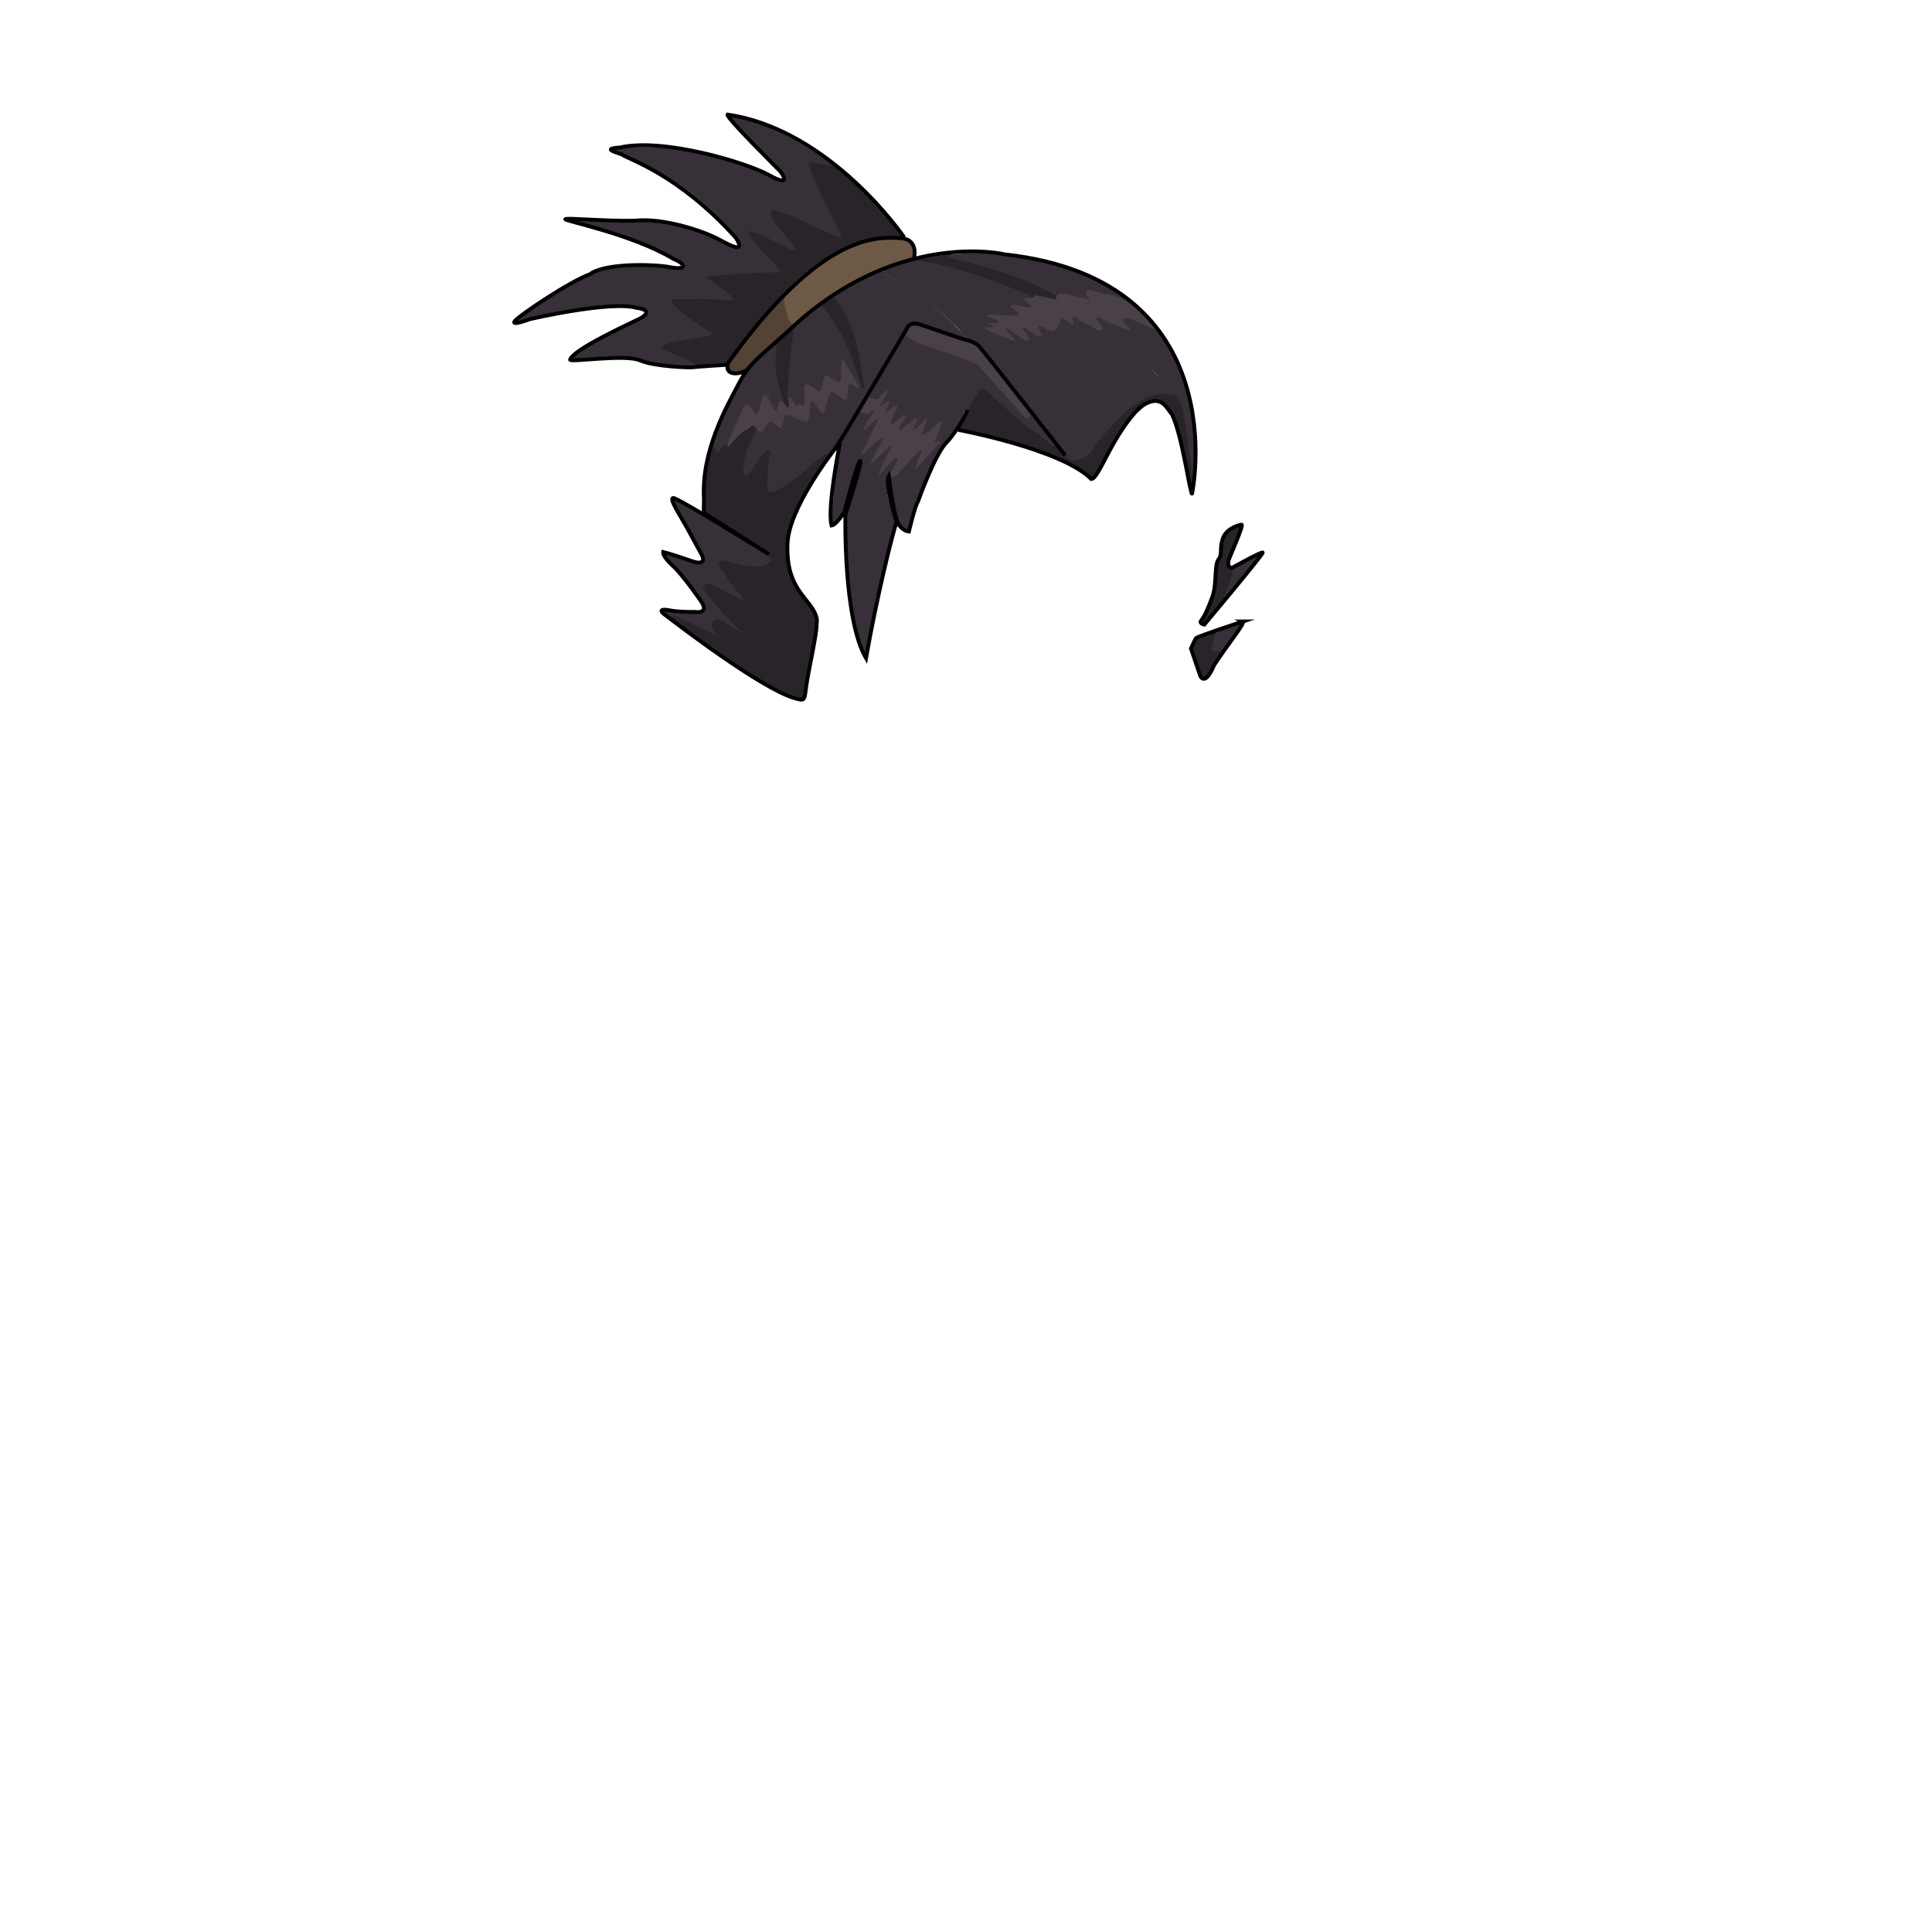 <svg xmlns="http://www.w3.org/2000/svg" id="hair" viewBox="0 0 3000 3000"><path id="cl1" fill="#373038" d="M1064.046 568.714c-25.399-.397-50.5-3.397-75-10.397-10.698-3.103-21.5-4.303-32.601-4.4-19-.2-37.899 1.102-56.8 3.7-4.602.6-9.102 1.7-14.399 1.1.699-3.8 3.602-5 5.8-6.6 16.7-12.3 34.7-22.4 52.899-32.103 15.601-8.3 31.5-16 47.2-24 1.5-.8 3-1.397 4.5-2.197 3.3-1.9 8.3-2.9 7.898-7.9-.5-5.5-5.898-5.7-10-6.7-12-2.897-24.3-4.198-36.699-4.1-29.799.298-59.098 4.397-88.197 10.397-21.2 4.303-42.399 8.9-63.2 14.9-1.199.3-2.5.3-4.199.5-.801-3.6 1.899-5 3.602-6.5 12.5-11.1 26.198-20.6 40.198-29.6 22.7-14.603 46.802-26.803 71-38.803 23-11.397 47.5-12.7 72.2-12.5 20.602.2 41.3 1.603 61.8 4.3 1.302.2 2.601.4 4 .5 2.5.2 4.699-.5 5.601-3.1.801-2.6-.398-4.7-2.398-6.1-2.699-1.9-5.602-3.603-8.5-5.2-50.301-28.3-103.801-48.3-160.102-60.8-3.5-.803-7-1.7-10.799-2.603 1.5-2.7 3.698-1.7 5.397-1.7 50 .4 99.9 3.303 149.7 7.5 16.102 1.4 31.3 6.303 46.5 11.4 18.699 6.2 36.9 13.5 54.4 22.6 4.398 2.303 10.1 7.4 14.198 1.803 3.399-4.603-2.5-9.103-5.301-12.803-24.8-32.197-54.601-59.197-88-82.197-30.6-21.101-63.397-38.101-98.299-50.801-2.699-1-5.899-1.197-8.5-4.897 5.601-2 11.101-2.2 16.5-2.4 18.301-.8 36.699-1.1 55-.1 51.601 2.7 101.801 12.5 149.899 31.8 13 5.2 25.601 11.2 38 17.9 3.399 1.8 7.5 5.1 10.8.897 3.2-4.2-.899-7.397-3.5-10.2-24.398-26.498-48.898-52.798-73.298-79.298-3.102-3.3-6.802-6.3-8.5-11.397 4.6-1.5 8.299.3 11.898 1.397 48.5 14 92.8 36.7 134.199 65.3 4.699 3.2 9.199 6.603 13.801 9.9.699.4 1.199.9 1.699 1.5 2 4.2.9 6.4-4 5.9-4.6-.5-9.199-1.5-13.801-2.2-10.101-1.603-12.301 1-9.101 10.897 5.199 15.9 13.399 30.5 20.199 45.7 7.101 15.8 16.301 30.5 23.101 46.5 1.2 2.9 3.301 6 .899 9-2.8 3.5-6.601 2.7-10.101 1.2-18.199-7.5-36.301-15-53.899-23.8-10.5-5.2-21.101-10-32.199-13.603-2.801-.897-6.198-2.5-8.301.603-2 3 .399 5.7 2.101 8.1 8.2 11.3 17.899 21.5 26.5 32.5 1.399 1.8 3.2 3.4 4.399 5.4 1.7 2.897 3.7 6 1.601 9.2-2.398 3.6-6.199 3.6-9.898 2.397-10.5-3.397-20-8.897-29.899-13.7-9.301-4.397-18.301-9.5-30.2-13.897 6.9 9.7 12.9 17.397 19.9 24.3 8.3 8.2 15.6 17.4 23.5 25.9 2.199 2.397 4.898 5 2.8 8.697-1.899 3.4-5.3 3.303-8.698 3.2-32.9-.8-65.602.5-99.201 4.9 11 7.897 21.5 15 30.701 23.6 2.799 2.603 7.1 4.5 5.5 9.303-1.802 5.3-6.802 4.697-10.802 4.6-23.601-.6-47.198-2.898-70.899-1.898-3.601.198-7.301-.699-10.801 1-1 3 1.5 4.301 3.102 5.601 15.9 13.2 32 26.1 51 34.899 3 1.398 6.801 2.301 6.801 6.301 0 4.3-3.801 5.5-7.2 6.8-17.698 6.3-36.6 7-54.698 11.6-3.802.9-7.9.8-11.602 4.2 6.602 5.5 14.2 8.1 21.3 11.2 7.302 3.2 14.5 6.6 21.5 10.7 1.7 1 3.9 1.897 3.5 4.3-.5 2.899-2.899 3.5-5.3 3.399-6.299-.297-12.399.903-18.201-.797zm308.201-152.3l-.399-.2c-4.101 7.101 2 8.5 6.101 10.8 38.801 21.8 74.199 48.103 106.101 79.2 8.301 8 14 18.603 24.2 24.603v-.2c1.199 1 3.101.6 4.199 1.897 6 2.5 10.399 6.803 14.399 11.9 40.199 50.9 80.601 101.8 120.799 152.7 2.701 3.397 5.602 6.7 6.5 11.1-2.5 9.3 2 13.9 12.302 12.5 14.101-1.8 26.101-7.3 34.5-19.5 17.5-25.397 40.399-44.897 66.198-61.5 8.9-5.7 13.354-15.063 23.854-17.464 16.302-6.897 36 26.5 41.494 67.97 3.256 18.28 11.506 51.53 17.137 72.576 1.602 1.5 9.119-46.045 7.369-55.045 2.25-12-1.147-36.947-2.25-39.75-1.1-3.5-4.451-40.603-5.75-44-14.701-37.8-22.573-67.85-40.5-95.75-11-12.9-1.102-11.152-14.5-21.75-1.899-.5-5.526-6.149-7.125-7.25-2.802-1.897-3.927-9.334-6.126-5.132-1.801 3.5-.103 6.2 3.601 8.397 2.899 1.803-7.375-2.041-5.475-.141-3.199-1.4 1.699 3.475-2 1.375-10-5.8-15.525-12.334-26.525-15.634-4.101-1.2-8.899-1.7-11.399 3.1-2.5 4.9-1.101 8.9 3.5 12.103.601.397 2.601.1 2.399.699-12.801-4.302-24.801-10.899-37.301-16.699-3.801-1.7-8.199-2.801-10.601 1.397-2.601 4.5-.399 9.2 3.101 12.103 2.801 2.199 5.6 4.199 7.899 6.897 1 1.3-3.5 4.4-.399 5.3 15.801 9.2 33 19.9 47.699 33.002 16.2 12.5 30.801 26.898 45.101 39.5-6.398-4.899-12.898-11.802-19.898-18.102-18.399-16.3-36.7-32.6-57.602-45.6-18.2-11.303-38-19.9-54.601-33.803-2.899-2.5-5.5-1.697-7.602 1.303-.6 1.197-.6 2.6-.898 3.897-.102.4.601 1 .5 1.603 0 .8 0 1.1.101 1 .199-1.5-1.2-2.303-1.898-3-6.602-7.303-12.5-6.4-17 2.397-6.5 12.9-7.5 13.2-21.5 7.2-4-1.7-8.102-4.3-12.102-.8-3.801 3.3-1.5 7.6.199 12.397-6.699-4.897-12.1-9.5-19-11.5-3-.897-6-.8-8.1 2.103-2.2 3-.5 5.3 1.3 7.7.898 1.198 2.5 2.198 2.101 4.6-6.7-4.7-12.898-9.8-19.801-13.7-3.6-2-6.8-.8-9.3 1.8-2.602 2.7-.602 5.4 1.3 7.5 3.301 3.603 5.9 7.9 10.301 10.4.399.2.3.6 0 .9-.898.897 1 .5-.898-1.2-7.302-5.9-16.899-9.2-25.899-11.103 2.399.103 7.8 3.103 8.699-1.6 1-4.6 3.101-4.6 6.199-5.8 1.801-.7 5.399-1.2 5-5.103-.399-3.197-2.5-4.5-5.101-5.197-3.899-1.103-8-1.103-13.101-3.2 12.699 3.8 24.199 5.6 36 4.6 5-.397 10.699-1.2 11.898-6.897 1.2-6.2-4.698-7.5-9-9.5-.5-.2-.8-.803-1.398-.5 5.3 2.1 10.8 3.5 16.398 4.397 5.2.8 11.9 2.4 14-3.7 2.102-6.197-4.398-8.5-8.898-10.897-.801-.4-1.2-.603-.801-1.103 4.301.9 6.699-1.3 7.699-5.5-.899-7.1-7.5-7.697-12.199-9.8-32.801-14.8-66.699-26.4-101-37.1-27.601-8.603-55.399-15.2-84.601-10.4-12.5 1.5-24.2 5.7-35.801 10.4a7.609 7.609 0 0 1-1.799 1.804zm-75.201 57.402c9.601 15.197 19.802 30 24.101 47.897 5.701 23.8 11 47.603 15.701 66.7-5.802-38.2-25.9-75.3-50.302-110.5-3.101-4.5-7-6.5-12.3-3.399-14.7 10.399-29.102 21.302-42 34-2.4 5.602-6 10.699-7 17-4.2 26.499-5.4 53.302-7.4 79.999-.5 6.7-.398 13.803 3.801 19.803 5.199-.303 8.399 1.5 9.399 7.1.399 2.7 2.302 5.5 5.2 6.4 9.6 2.897 18.1-3.603 18.199-13.7 0-2.5.101-4.9.101-7.4 0-10.3 2-11.6 10.601-6.897 10.699 5.897 13.301 4.8 16.199-6.801 3.102-12.302 5.301-13.102 16.102-6.102 7.398 4.7 12.698 2.5 13.698-6.398.802-7.199.2-14.399.101-21.602 0-.8-.398-1-.898-.5-.898 1 .199-1.398.5.9 4.602 12.197 13.199 22.8 22.602 32.897-3.302-3-5.602-6.897-8.802-10-2.601-2.6-5.198-5.7-8.899-4.5-4 1.2-4.101 5.4-4.398 9-1.102 15.2-1.102 15.2-13.801 7.5-.601-.3-1.101-.8-1.699-1.1-6.899-3.602-10.199-2.3-12.602 5.2-1.699 5.1-2.398 10.397-4.5 15.3-1.801 4.2-4.398 4.8-7.398 1.1-2.301-2.8-3.899-6.2-6.699-8.7-2.102-1.8-4.301-3.3-7-2.3-3.102 1.2-3 3.7-3.102 6.8-.1 5.9-.1 11.9-2.398 17.7-2.5 6.2-6.4 8.103-12.602 5.7-4.398-1.7-8.898-3.1-13.301-4.8-7.398-2.9-12-1.9-13.898 6.5-1.5 6.6-5 8.2-10.699 3.6-3.5-2.8-8.301-3.5-10.699.3-4.5 7-11.201 9.603-18.301 12.2-2.102 2.103-2.9 5.103-4.4 7.603-11.1 18.197-19.199 37.5-18.899 59.3.102 5.8-2.698 14.2 4.399 16.397 7.601 2.303 11.7-5.197 15.7-10.8 5.8-8.3 10.899-17.2 18.2-24.7 1.6 2.5.6 4.5.398 6.4-1.301 13.5-1.5 27.2-2.601 40.7-.8 9.7 2.8 12.398 12.5 11.8 5.8-.3 10.898-2.5 15.8-5.6 24.4-15.5 46.801-33.5 67.5-53.7 2.2-2.2 4.602-2.5 7.102-3.4 6.801-8.6 14.199-16.8 19.801-26.3 19.301-33 38.6-66.1 58-99.1 14.1-24.103 28.301-48.302 42.5-72.302 5-8.398 7.199-9.101 16.398-6.301 2.9.9 5.699 1.9 8.5 2.9 20.802 7.1 41.602 14.1 62.4 21.2 1.899.897 4 1.397 5.199-.9-.602-.898-2.4-2.8-3.5-4-8.9-10.5-14.9-17.3-27-28.1-27.801-25.301-57.301-46.7-89.9-65.103-5-2.5-8.897-5.1-11.5-8.1-1.897-2.103-7.6 0-10.8.897-21.399 9.603-45.8 24.5-64.399 38.803-3.603 5.509.397 9.407 2.995 13.509zm295.802 161.5c-17.2-19.9-38.4-33.803-55.302-54-8.601-10.303-16.101-21.9-31-26.4-25.399-7.7-50.399-16.898-75.399-26-6.199-2.3-17.199-15.2-24-15.2-10.799 18.302-24.5 43.4-35.299 61.802-7.701 13.198-16 27.301-23.602 40.601 1.5 3 5.5 10.1 9.898 11.8 4.899 1.9 5.5-3.6 7.701-6.2 1.198-1.397 1.898-3.1 2.698-3.6 0 5.5-11 7.3-5.899 15.8.5.8 1.102 1.5 1.899 2.101 4.4 1 6-2.898 8.4-4.5-2 3.899-7 7.5-3.5 13.302.698.6 1.5 1.1 2.399 1.5 5.698.6 9.299-3 13-6.603-2.701 5.103-5.302 10.2-7.602 15.4-1.2 2.8-2 5.6.5 7.899 2.5 2.398 5.5 2.198 8.398.801 4.899-2.4 8.899-6.103 12-10.7-2.601 3.6-6.198 6.5-7.799 10.7-1.399 3.5-1.302 7.1 2.198 9.8 3.4 2.7 5.7.2 8-1.5 5.7-4 11.101-8.4 15.802-13.5-1.5 1.7-2.701 3.5-3.602 5.7-1.3 3.3-1.8 6.5 1.399 9 3.7 3 6.398.199 9-2 3.801-3.2 6.898-7 8.101-9.103-1.398 2-4.398 5.9-5.5 10.9-.8 3.398-.2 6.898 2.899 8.898 2.601 1.699 5.301.102 7.7-1.5 8.101-5.5 15.5-11.801 21.3-19.801.301-.397.301-.699.101-.8-1.2-.5.899-.7 0 .4-5.7 7.8-9.398 16.5-12.8 25.397-.9 2.4-1.4 4.9.1 7 .4.5 1.802 1.802 3.302 1.2.898-.398 1.198-.5 1-.398-1.302.801-2.802 1.198-4 2.101-7.302 5.8-12.602 13.2-17.302 21.3 0 .101 0 .101-.198.2 3.698-7.9 11.799-14.3 9.101-24.7-.7-.7-1.5-1.3-2.5-1.6-5.2-.801-7.601 3.397-10.7 6.1-13.602 12-31.898 43.9-41.898 42.7-.5.8-.802 1.2-.802 2.2.302 3.3 1 65 24.9 81.3 2.6 4.2 6.8-7.7 8.698-12.5 2-4.9 3.602-10 5.102-15.101 10.8-35.399 24.6-69.602 44.699-100.899 11.699-18.2 24.398-35.7 33.601-55.3.8-2 2.899-1.603 4.399-2.5l.699.1h.699c9.301-.1 9.5-8.8 12.801-14.2 6.899-11.397 9.801-12.1 19.602-3.6 24.699 21.6 48.5 44.2 72.5 66.5 6.3 5.899 12.898 11.5 19.5 16.899 5 4.101 11.5-5 10.3-11.102-11.601-15.7-23-31.6-36.3-46-4.892-1.696-6.194-6.397-9.392-10.094zm-206.302 103.098c5.101-7 8.101-15.2 12-22.9 1.601-3.197 3.601-7-.101-9.8-3.699-2.8-7.199-.8-10.899 1.4-9.198 5.7-12.899 15.6-19.198 23.6-.102 0-.5.7-.5.7s.398-.7.398-.6c6.399-9 12.199-18.603 17.5-28.4 2.199-4.1 5.699-8 3.899-13.4-.7-.8-1.3-1.5-2.2-2-4.899-1.6-8.3 1.303-11.6 4-6.602 5.5-12.2 12.103-16.2 18.4 6.601-8.1 12.301-18.2 19-27.5 2.301-3.2 3.101-6.8 0-9.9-3-3-6-1.1-8.8.7-9.9 6.2-18.7 13.5-24.802 23.9-.1.1 0-.101 0 .1 9.102-12.5 15.4-26.7 22.102-40.7 1.8-3.697 3-8-1.399-10.6-4.101-2.3-7.101.3-10.101 3.5-2.5 2.6-4.399 5.6-6.7 8.4 3.601-6.2 9-10.801 13.301-16.5 2.801-3.7 1.301-6.603-1-8.9-3.101-3.1-6.199-1-8.699 1.5-3.301 3.3-10.101 2-15.699 2.8-8.101 11.4-14 20.9-21.7 32.603-9.3 10.5-11.199 24-13.397 32.8-7.603 30.397-5.201 63.1-10.4 94-1.1 6.397-2.301 12.897 0 20.6 5.801-4 9-9.198 13.301-13 6-5.397 9-12 10.3-19.897 1.601-9.9 3.7-19.603 5.899-29.4 2.5-11.1 5.601-22 9.9-32.4 1.3-3.1-16.802 53.7-18.102 84.603-.5 12 1 27.7.5 39.7-1.101 25.6 3.102 59.6 7 85.197 4.5 30.103 12.699 59.2 21 88.303.399 1.397.602 3.397 3.602 3.1 2.1-6.5 1.398-13.6 2.398-20.398 6-41.899 16-83 26-124.102 4.699-19.398 11.102-38.398 17.301-57.398 2.699-8.102 2.699-15.102-1.801-22.802-7.301-12.5-10.699-26.5-11.801-40.897-.301-3.603-.199-7.301.101-11 .597-5.612 9.597-7.412 9.597-7.412zm-258.098 80.8c-24.699-16.7-51.5-29.2-77.899-42.6-1.899-.9-3.899-3-6.601-.5.7 3.899 3 7.2 4.9 10.6 13.198 24.3 26.6 48.5 39.8 72.8 2.101 3.9 6.398 8.303 2.898 12.803-3.898 5-9.3 1.6-13.8.1-13.898-4.7-27.601-9.7-41.5-14.6-2.301-.803-4.7-2.4-7.7-.2 2 2.8 3.7 5.2 5.5 7.5 18.2 23 36.5 45.897 54.7 68.8 2.102 2.602 4.199 5.2 5.8 8.102 2.102 3.698.5 6.801-3.398 7.698-3.5.802-7.3.7-10.899.5-14.301-.897-28.601-2.1-42.898-3.1-3.4-.2-7.102-1.5-10.7 1.8 4.398 5.4 9.8 8.5 15.101 11.8 6.602.4 12.102 3.603 17.699 6.4 21.301 10.3 41.9 22.2 64.801 28.7 2 .6 4.102 2.197 5.801.6-4.102-4.5-7.899-8.6-11.699-12.8-2.5-2.7-4.801-5.5-6.2-9-.601-1.603-1-3.3.101-4.8 1.5-1.9 3.7-1.803 5.399-.803 5.801 3.303 11.7 6.5 17.101 10.303 6.602 4.6 13.899 7.897 21.399 10.8 2.101.8 4.7 2.2 6.5.1 2-2.3-.399-4.3-1.601-6.1-1.301-1.9-2.801-3.8-4.601-5.3-15.198-12.603-28.198-27.303-41.198-42.103-6.302-7.2-11.802-14.897-17.102-23.897 6.3-1 9.8 1.8 13.398 3.897 17 9.9 35 18 52.5 26.9 2.801 1.4 5.5 3.9 10.5 1.8-19.199-21.5-37.299-43.3-52.398-67.5 4.5-2.2 7.5-.1 10.602.8 17.1 5 34.5 7.603 52.299 5.603 12-1.303 15.201-4.5 17-15.603-2.699-2.6-5.299-5.1-8-7.7-21.705-14.001-44.105-27.3-65.605-41.8zm563.9-362.701c4.6.303 8.898 1.5 12.898 3.603 2.899 1.5 5.699 3 9.102 2.397l-.102.103c10.699.397 20.602 4.397 30.699 7.5 14 4.3 20.701 13.27 34.4 18.368-2.199-2.1-3.545-4.836-5.846-6.734-25.899-20.7-49.454-37.436-79.754-51.036-68-30.5-139.2-42.5-213.5-36-1.801 1.2-3.898.7-5.801.8-3.199.103-7.399-.897-7.899 3.8-.5 3.803 3.399 4.4 6 5.603 7.399 3.2 15.601 3.397 23.302 5.6 48.898 13.4 97.5 27.5 141.8 53.303 2.5 1.5 5.398 3.897 6.801-1.2 4.899-2.2 9.699-1 14.6.2 11.9 2.8 23.802 5.699 35.802 8.397 3 .7 6.398 2.301 9.8-.8-2.403-6.203-9.302-8.503-12.302-13.904zm-538.9 191.701c4.5-10.8 6.9-10.8 15.101-2 6.399 6.8 9.699 6 13.302-2.897 2.698-6.7 3.898-13.9 6.698-21.4 3.802 5 5.399 10.102 8.101 14.7 2.201 3.8 4.201 8.397 9.201 7.897 4.698-.5 6.5-5.197 7-9.3.698-4.8 3.698-7.397 6.6-10.397.101-3-.399-6.103-1-8.9-5.5-25.398-12.199-50.7-7.5-77.1.301-1.603-.301-3.303-.899-4.803-1.3-3-3.5-2.3-5.8-1.6-23.2 20.4-46.102 41.1-60.4 69.3-2.398 4.7-5.199 9.2-7.699 13.9-12.801 24.5-23.601 49.7-29.899 76.7-.3 5.6-.699 11.3-.899 16.897-.101 2.603-.601 5.7 2.602 6.802 2.5.898 4.398-1.102 6.101-2.699 1.199-1.2 2.399-2.4 3.199-3.801 3.301-6 8.2-10.399 13.2-14.802 7.089-15.698 16.29-30.497 22.991-46.497zM1960.265 859c.601-.7 1.101-1.7-.698-3-15.602 8.697-31.602 17.5-47.5 26.397-3.102 7.603-6.7 15-9.302 22.8-2.899 8.603-6.198 17.5-3 26.9 20.201-24.4 40.302-48.799 60.5-73.097zm-84.198 145.798c-1.5 6.1 1.398 10.1 7.898 11.6 5.699 1.3 10.199-.897 14.699-3.897 11.4-14.4 21.301-29.9 30.9-46-14.4 4.397-28.102 7.8-41.4 14-7.899 5.396-10.097 15.896-12.097 24.297z"/><path id="sd1" fill="#29242A" d="M1064.046 568.714c5.101-.7 10.5.5 15.899-1.397-1.899-4-5.399-4.7-8.199-6-12.101-5.5-24.301-10.803-36.5-16.2-1.5-.7-3.2-1.103-4.601-2-3.602-2.103-3.602-4.3.2-6.603 4.6-2.8 9.8-4.197 15.1-5.197 15.4-2.9 30.801-5.7 46.2-8.7 4.8-.9 9.8-1.5 14-4.7-1.602-3.6-4.899-3.898-7.399-5.398-18.601-10.699-35.801-23.199-51.2-38-1.699-1.602-3.3-3.302-4.601-5.199-1.5-2.2-.5-3.9 2-4.4 2.301-.398 4.601-.5 7-.5 24 .602 48-1.3 71.899 1.7 4.801.6 9.801 1.1 15.5-1.601-11.899-14-28-21.802-42.699-34.399 39.101-6 76.601-5.802 115.398-7.7-16.396-22.104-37.896-38.904-51.196-61.904 2.1-2.897 4.1-1.7 5.898-1.1 10.102 3.3 20.199 7.1 29.399 12.397 10.2 5.803 21.2 9.7 31.398 15.4 2.2 1.2 5.302 3.3 7.302.9 2.3-2.603-.9-4.803-2.5-6.7-7.2-8.8-14.5-17.4-21.802-26.103-5.1-6.197-10.3-12.3-13.1-20-1-2.697-2.699-5.8.1-8.3 2.302-2 5.102-.8 7.602 0 13 4.103 26 8.5 38.2 14.8 17.198 9 35.3 15.803 52.8 23.9 2.601 1.2 5.3 2.9 8.601 2.3 2.3-2.3.399-4.397-.5-6.3-5.398-11.1-11.101-22-16.5-33.1-10.7-21.803-21.398-43.7-29.5-66.7-.398-1.3-1.101-2.4-1.398-3.7-1.102-4.5.1-6.3 5-5.9 6 .5 11.8 1.9 17.698 2.9 4.899.9 9.7 2.4 14.802 1.3 10.3 6.3 19.1 14.4 28.198 22.2 26.2 22.2 51 45.9 71.5 73.7 2.399 3.2 4.802 6.397 6.7 9.897 3 5.4 1.699 7.4-4.101 7.303-.7 0-1.301-.103-2-.2-33.399-4.5-64.102 4.397-93.102 20.1-37.398 20.2-68.5 48.103-97.101 79.103-26.199 28.5-49.899 58.897-71 91.397-2.6 4-5.3 7.7-10.6 8.103-17.9 1.6-35.802 3.3-53.802 1.7-1.792-.099-3.391-.699-4.993-1.099zm136.902 296.799c-7.301 13.803-19.899 14.803-33.399 13.9-13.698-.9-26.801-4.6-40-8.3-3.601-1-7.5-2.2-10.101 1.3-2.801 3.8-1.1 7.4 1.601 10.8 6.199 7.8 11.199 16.603 17.5 24.3 8.399 10.303 15.699 21.603 23 27.9-15.899-8.2-35.198-17.9-54.301-28.1-.897-.5-1.8-.801-2.8-1-3.399-.9-6.801-.801-9.101 2.199-2.5 3.198-.5 5.898 1.399 8.698 1.5 2.2 3 4.4 4.5 6.603 15 21.397 33.5 39.699 53.398 58.8-12.8-5.7-22.3-13.9-33.398-19.2-3.801-1.8-8-2.7-11.2.5-3.5 3.4-3.3 8.1-1.198 12.1 2.898 5.603 6.3 10.9 12.398 13.7.3.103.3.4.199.603-.899 1 1.301.5-1.801-1.603-18.601-7.7-38.799-17.8-59-27.897-3.299-1.603-6.5-3.603-10.101-4.303-3.399-.697-7-1.1-6.601 4.303 2.7 2.397 5.301 5.1 8.2 7.3 23.199 17.397 46.601 34.5 70.601 50.7 31.199 21.1 62.8 41.5 96.699 58.1 6.899 3.4 14 6.2 21 9.2 4.601 1.897 7.699.3 9.199-4.5.5-1.603 1.101-3.103 1.5-4.7 9.601-36.5 15-73.7 19.2-111.1.699-6.2-.7-11.9-4.301-17-6.199-8.7-11.699-18-18.8-25.803-12.5-13.897-19.9-29.697-21.103-48.3-6.89-5.499-14.189-9.599-23.189-9.2zm32-62.299c9.601-24.6 22.301-47.5 37-69.397 6.101-9.103 13.301-17.5 18.601-27.103-3-2.397-5.899-2.5-9 0-10.601 8.603-21.601 16.603-31.698 25.8-11.2 10.103-23.802 18-36.2 26.4-2.7 1.8-5.8 3.3-9 4.2-8.3 2.399-12.602-.8-11.602-9.3 1.802-15.5.5-31.301 4.102-46.603.601-2.698 1.898-5.8-1.102-8.8-5.6 1.8-9 6.3-12.398 10.7-5.8 7.7-11.102 15.7-16.8 23.5-2 2.8-3.602 7.7-7.9 6.2-4.1-1.5-2.5-6.4-2.399-9.9.601-16.6 5.5-32 12.899-46.7 2.801-5.6 6-11.1 6.801-17.6.199-.5.3-1 .5-1.5 0-1.1-.398-2.1-1.301-2.8-1-.4-2.1-.5-3.199-.3-6.7.698-10.5 8.1-16.898 8-5.5-.103-8.602 2.198-11.7 5.8-4.602 5.398-5 13.898-13 16.6-8.102.3-8.5 10.9-15.899 12.3-2.2-8.1-2.2-8.1-6.5-10.198-1.101 3.5-2.301 7-3.2 10.5-5.3 21.398-7.6 43.198-9.8 65.101-1.301 12.5-1.898 27.3 8.699 33.6 28.601 17.103 56.5 35.2 84.699 53 2 1.2 4 2.4 5.801 3.9 5.301 4.5 2.601 1.6 1.9 2.3-2.4 7.4 3.398 9.9 5.898 5.7.602-1 .602-.9.899-1 8.3-.3 14.601 3 22.8 9-4.405-24.798-.003-48.298 8.997-71.4zM1779.75 617.75c-28.532 12.57-65.504 54.564-83.303 80.564-6.699 9.699-16.1 14.397-27.399 16.397-6.601 1.103-11.398-3.3-14.398-10-4.301 3.802-4.801-.897-8.399-5.198-2.5-3-4.101-5-6.7-7.899-4.101 0-5.601.399-8.3-2.101-18.101-16.102-41.601-29.302-59.2-46-13.198-12.602-27-24.602-40.601-36.802-6.1-5.397-7.8-5.198-12.199 1.9-5.601 9-12.301 19.5-16.898 29.1 3.496 3.702.296 3.402-2.004 7.604-2.9 5.197-7.9 9.6-10.602 14.897-3.7 7.3.903 5.762 8.403 9.361.602.3 4.296.139 4.896.438 65.787 17.787 141.665 27.645 191.454 73.819 9.698 4.1 8.992-10.602 15.391-19.302 14.899-20.101 10.667-20.157 19.655-41.518l33.954-44.264s26.618-18.891 35.75-15.5c24 8.912 28 40.75 28 40.75l25.42 92.888s-10.419-115.992-21.37-136.888c-7.279-13.885-39.745-7.447-51.55-2.246zm-319.102-221.237c-16.899 2.603-33.8 5.2-50.602 7.9 12 0 23.802.8 35.602 3.398 46.801 10.302 92.101 25.602 136.301 43.899 7.6 3.2 15.6 5.7 22.399 10.7 8.398 2 16.698 4.1 25.101 5.9 8.1 1.697 16.199 3.897 25.3 3.6-2.5-5.9-6.898-7.1-10.5-9.4-5.5-4.3-11.601-7.697-17.8-10.897-45.701-23.301-94.301-38.102-144.101-49.4-3.399-.8-7.2-.8-9.802-3.897 2.302-2.603 5.302-2.303 7.602-3.603-6.5-.7-13 .8-19.5 1.8zm-186.401 77.901c3.5 1.4 6.3 3.7 8.3 6.9 14.102 22.197 29.2 43.8 37.9 69 4.399 12.897 9.6 25.5 13.3 38.697 1.399 5.2 2.5 10.803 6.8 15.5 2.5-3.897 1.2-7.1.7-10.3-2.101-12.1-4.601-24.2-6.398-36.397-5.302-35.2-17.2-67.603-39.5-95.803-.4-.5-.802-1.1-1.102-1.6-7.399 3.703-13.899 8.503-20 14.003zm637.919 420.783c1.301-4.197 4.199-8.697-.1-12.897-6.5-4.5-7-5.3-4.102-12.9 5.8-15.198 12-30.3 17.899-45.5 1.101-2.897 3.2-5.8 1.898-9.198-3.898-.102-5.6 2.698-8 4.398-13.084 5.597-24.212 15.914-23.811 32.414.2 9.5-3.382 10.687-5.119 24.32-7.698 12.897-1.909 35.667-7.969 52.466.601 10.8-14.515 26.75-19.114 36.45-1.5 3.197 5.015.447 6.316 5.147 9.898-12.7 19.8-25.3 29.8-38 3.102-12.5 8.401-24.3 12.302-36.7zm-697.919-267.184c.399 4.7 3 7.803 7.101 10.2 2.5 1.5 4.899 1.7 7 .3 2.899-1.897 2.801-6.6 2-8.1-1.5-2.7-1.301-7.5-6.101-7.9-1.601-4.1-2.2-8.397-1.7-12.8 2.7-24.8 3-49.897 6.9-74.6 1.399-8.9 2.899-17.8 2.8-26.8-10.2 7-19.101 15.5-28 24.1 1.602 3.8 1.602 7.7 1.102 11.8-2.302 18-1.2 35.8 3.698 53.4 2.5 9 4.7 18 7.102 27-.801 1.101-2.001 2.203-1.902 3.4zm660.82 357.084c-4.4 1.5-19.961 4.657-19.862 9.258-12.704 20.395 5.655 32.525 6.155 48.025.101 2.103 5.891 19.119 12.805 6.517 7.899-12 17.199-23.6 24.5-36.5-2.301-.1-4.601-.1-6.899-.3-9.399-.8-11-2.8-8.801-11.8 1.5-6 3.399-13.9 5.101-19.9a662.17 662.17 0 0 1-12.999 4.7z"/><path id="hl1" fill="#49404A" d="M1786.625 493.5c-2.302 0 3.121 3.014-.178 3.014 4.301 8.2 13.178 12.684 17.178 20.486-2.2 1.5-3.577-2.786-5.478-3.486-13.102-5.5-26.199-11.3-39.399-16.8-3-1.3-6.2-2.397-9.5-2.897-4.398-.603-6.101 2.1-4 6.199 2.3 4.398 6.3 7.5 9.8 11.198-2.6 2.7-4.698.7-6.6 0-12.4-4.8-24.801-9.5-36.5-15.8-2-1.1-4.2-2.2-6.4-2.6-2.8-.603-3.6 1.3-2.6 3.6 1.5 3.5 4.399 5.8 7.199 8.102 1.301 2.198 3.301 4.5.601 6.898-4.301 3.2-4.101.602-6.398-.3-9.102-3.8-19-8.3-27.302-13.7-3.801-2.5-7.601-5.5-12.698-4.898.398 4.101 3.8 7.801 2.1 12.801-5-1.103-7.1-5.301-10.399-7.9-5.3-4.1-7.8-3.398-10.5 2.8-.5 1.2-.8 2.5-1.3 3.802-3.7 10.101-8.301 12.101-18.399 7.601-3-1.3-5.899-3.101-8.899-4.5-1.2-.601-2.601-.9-3.801.1-1.199 1-.899 2.4-.301 3.7.699 1.5 1.699 2.9 2.399 4.4 1 2.3 3.801 4.8 1.101 7.1-2.398 2-5.101-.3-7.301-1.7-4-2.397-7.8-5.1-11.699-7.698-2.898-1.899-5.699-4.399-10.398-4.399 1.5 4.399 4.898 6.3 6.898 9.3 1.301 1.9 2.5 3.9 3.5 6 .801 1.5 1 3.3-.5 4.602-1.398 1.199-3.199.801-4.699.101-5.199-2.399-9.699-5.8-14.101-9.3-4.899-4-9.899-7.801-17.699-11.7 5.3 9.2 11.699 14.899 16.8 21.899-6.601-.199-40.8-14.199-48.199-19.602 3.699-3 8.601-.1 12.5-2.8-.301-3.8-5.2-2.2-6.5-5.7 5.3-.7 10.8 1.7 16.601-1.6-5.601-5.103-13.5-4.9-20.301-9.801 17.7-4.802 34.7 3.801 51.602-1.602-2.899-7-10.899-7.1-13.602-14.3 11.5-2.3 21.899 4.8 33.801 2.8-3.899-5.5-10.301-6.7-13.399-12.5 4.801-3 9.899-1.5 14.5-2.1 1.7-4.603 5.2-3.9 8.899-3.103 10.101 2.103 20.301 4.103 29.5 7.302-1.399-.699-3.899-1.302-3-4.5 3.399-6.802 9.101-7.302 15.699-5.699 12.899 3.1 25.801 6.3 38.5 9.6-2.601-3-6.5-5.2-7.5-9.6a5.911 5.911 0 0 1 .602-3.2c2.601-3.7 6.101-2.601 9.601-1.8 5.8 1.3 11.3 3.897 17.3 4.6 1.103.2 2.2.5 3.301.7 25.699 3.6 37.593 14.834 58.294 29.034 3.389 2.694 7.972 5.148 11.274 7.846zm-422.277 245.013c9.6-9 16.5-21 29.6-28.897-.699 7-3.801 11-5.801 15.397-1.899 4.303-7.399 10.103-5.101 14.803 4.7 3.397 10-2.603 12.302-5 12.198-12.902 22.899-27.303 37.1-38.303-3.699 11.4-9.699 22.103-12 34l-.1-.1c13-14.9 27.1-28.9 39.398-44.9-3.801-1.397-5.301 4.103-9.101 1.2 3.601-10.897 9.898-21 12.7-34.6-11.9 8.3-19.302 18.399-31.802 24.1 1.399-10.5 7.899-17.7 8.899-28.8-8.399 7-13.301 15.2-21.899 20.5 0-7.4 7-11.7 5.302-19-5.9 1.9-9.302 6.3-13.5 9.2-4.4 3.1-8.102 7.5-15 9.8 2.198-7.8 7-12.3 9.8-17.8.7-1.5 1.898-3.2.601-4.601-1.801-1.899-3.801-.5-5.301.698-2.6 2-5 4.4-7.6 6.5-2.7 2.2-5.102 5.2-9.2 5.4-1-4.101 1.601-6.7 2.8-9.601 1.9-4.602 4-9.199 5.801-13.801.699-1.801 1.602-4-.699-5.301-1.699-.898-3.101.5-4.399 1.602-4 3.398-7.399 7.699-12.699 9.5 1.5-3.301 3-6.5 4.399-9.801 1-2.301 3.601-4.898.899-7-2.2-1.801-4.101 1-5.899 2.102-2.5 1.5-5 3.1-7.5 4.699l.101.101c2.5-8.3 9.899-14.2 12.601-25-7.601 4.1-11.199 8.899-15.199 13.2-2.5 2.699-12.601-.2-15-3.7-.199.3-.399.7-.5 1.1-.301 1.103-1 1.9-1.801 2.603-4 6.698-7.899 13.5-11.899 20.198 2.7 2.302 12.7 4.399 15 2.899 2.301-1.6 3.801-4.5 8.101-4.8-5.801 10.5-13.699 19-17.801 31.2 10.4-3.102 12.801-14.2 22.4-17.602-.2 6.301-3.4 10.301-5.5 14.602-6.9 14.398-14.802 28.3-20.4 43.199 6.801-4.801 12.101-11.301 18.101-17 5.7-5.399 11.7-10.399 19.102-13.699-7.102 13.8-16.3 26.1-22.102 42.8 5.899-3.3 8.602-7.101 11.899-10.101 6.801-6.199 12.101-14.199 21-18-1.1 4.5-3.699 8.398-5.899 12.398-5.904 10.807-11.805 21.409-14.204 33.606zm237.698-96c-26.601-33.697-56.5-68.897-83-102.697-3.3-4.2-7.5-6.303-12.3-8-24.5-8.4-49-17-73.5-25.5-12.399-4.303-22.301-2.7-28.602 8.6-.3.602-.601 1.2-.8 1.8 2.899 5.103 16.101 13.9 21.199 15.7 27 9.4 54 18.9 81 28.3 5.101 1.802 10 3.603 13.699 7.802 5.801 6.398 11.7 12.698 17.5 19.101 18.5 20.5 36.899 41 55.301 61.5 1.601 1.8 8.699-4.3 11.199-4.2-.594-.705-.995-1.603-1.696-2.406zm-393.299-15.5c-.601 2.603-.801 5.303-1.7 7.803-.898 2.397-3 2.8-4.6.697-1.601-2.1-2.801-4.5-4-6.897-2.5-4.7-4.7-9.603-7.5-14.103-2-3.3-4.301-3.1-5.801.2-1.102 2.4-1.699 5-2.5 7.603-1.699 5.697-3.199 11.6-5.199 17.197-1.5 4.2-3.5 4.303-6.4.803-2.1-2.603-3.698-5.603-5.8-8.103-4.2-5-7.2-4.7-10.899.9-.699 1.1-1.301 2.3-1.899 3.5-7 15.899-14 31.7-20.899 47.6-1.5 3.4-2.601 6.9-1.101 10.603 4.699-5.4 9.399-10.803 14.101-16.2 3.801-3.603 7.801-7.3 11.801-10.5 1.899-1.5 4.101-2.9 6.301-4.5 2.898-2.103 6-3.9 9.699-1.103.601.7 1.399 1.303 2 2 .5.803 1 1.7 1.699 2.5 4.601 5.9 5.601 5.9 10.101-.197 1.801-2.4 3.2-5.103 4.899-7.5 4.301-5.9 6.2-6.103 11.899-1.2 10.899 9.5 10.899 9.5 13.699-4.7 1.801-9.3 3.899-10.398 13-6.8 5.899 2.3 11.602 5.1 17.5 7.2 5.801 2 7.899.6 9-5.5.899-4.603 1.102-9.2 1.801-13.9.601-4.1-.801-8.6 2.199-12.1 3 .197 3.801 2.197 4.899 3.8 1.899 2.8 3.5 5.7 5.5 8.397 1.899 2.603 3.399 6.803 7 6.4 4-.4 3.699-5 4.601-8 1.801-5.7 3.102-11.6 4.899-17.3 2.399-7.9 4.301-8.4 11.301-3.7 3.601 2.4 6.899 5.3 10.5 7.6 4.601 2.9 6.699 2 7.199-3.397.5-4.603.101-9.3.399-14 .399-7 2.101-7.8 7.801-4.3 3.399 2.1 6.699 4.3 10.101 6.397-6.101-16.6-16.601-30.7-25.399-47-3.399 4.5-2.399 8.3-2.601 11.8-.301 6.303 0 12.7-.5 19-.5 5.303-2.801 6.303-7.399 3.603-3.699-2.2-7.101-5-10.801-7.2-5-2.898-7.199-2.1-8.8 3.4-1.301 4.5-1.7 9.197-2.801 13.697-1.5 6.2-3.399 7-9.199 3.603-3.7-2.2-7.101-4.9-10.899-7-4.601-2.5-6.601-1.3-7.301 4-.301 2-.301 4-.101 6 .399 5.3 1.199 10.6 1.301 15.897.101 3.9-1.101 6.9-6 4.4-1.801-.9-3.601-1.8-5.301.2-2.199 2.6-3.301.5-4.399-1.2-2.5-3.7-4-8.3-8.101-11.4-1.601 2.103-1.399 4.2-1.699 6.103.101 3.5 2.101 7-.101 10.897-4.5-1.697-5.899-5.6-8-8.8-3.5-1.599-6.399-2.099-7.5 2.8z"/><path id="sd2" fill="#524335" d="M1240.148 438.414c-1.8 6.7-2.899 17.1-6.602 22.5-4.601 6.8-7.898 13.8-7.198 22.3.398 4.5 6.8 13.603 10.898 16.2-22.601 19.6-56.801 54.8-78 75.9-5.5 5.5-17.898 1.897-24.601 3.897-2.699-2.5-5.101-11.397-4.101-12.897 27.101-40.103 69.301-91.4 104.699-124.502 1.504-1.299 3.303-2.299 4.905-3.398z"/><path id="cl2" fill="#6D5946" d="M1237.448 437.814c28.601-29.198 68-50.101 106.601-62.5 20.899-6.698 42.101-7.698 63.5-2.301 4.302 1.103 8.699 2.103 9.899 7.801.601 3 4.4 18.899 1.5 19.802-1 .3-2 .5-3 .698-31.5 6.602-59.899 21-87.199 37.899-24.601 12.3-55.801 33.4-81.301 54.8-4 3.303-8 6.603-12 9.9-6.199 3.6-12.699-10.4-13.399-15.5-1.5-10.1-8.5-22.6-.698-31 5.597-6.097 10.597-12.999 16.097-19.599z"/><path fill="none" stroke="#000" stroke-miterlimit="10" stroke-width="6" d="M1502.848 636.714s-15.802 32.5-33.7 51.103c-17.899 18.6-43.8 91.1-43.8 91.1-4.602 6.5-14 46.5-14 46.5s-9.7-.7-16.2-11.7-13.102-57.3-15.102-74.3c-6.898 12 12.2 71 12.2 71-6.101 17-30.5 114.9-47.5 211.7-35.801-61.603-32-223.3-32-223.3s26.8-82.103 23-83.103c-3.801-1-24.7 79.2-24.7 79.2s-12.198 20-19.8 21.1c-7.301-27.8 13-128.197 13-128.197m183.8-20.304s159.601 29.601 206.454 76.319c12.7-.697 32-68.333 76-111.671 31-21.667 38.967-1.856 49.667 11.946 15.954 33.304 28.485 127.347 30.887 122.244 0 0 69.892-331.839-290.907-371.339 0 0-154.799-37.5-316 100.603-67.899 62.8-77.899 64.3-96.601 99.5-18.698 35.2-59 105.3-54.399 179.397-.101-2.197-.399 21.803-.399 21.803l101.601 64.598s-142-88.3-149-87.6c-7 .699 11.799 28.699 20.398 44.397 8.6 15.7 23.602 43.201 23.602 43.201s11.398 19.8-16.302 10-43.399-13.8-43.399-13.8-1.101 6.898 14.801 21.2c15.898 14.3 44.398 55.8 44.398 55.8s14.5 19.2-10.8 16.1c-28 .4-40.601-2.897-40.601-2.897s-19.399-3.5-4.899 7.397c14.5 10.9 146.2 112.603 200.2 129.103 17.3 4.8 16.1 5.1 19.199-18.4 3.101-23.5 17.101-83.5 16-96.398.398-3.199 3.601-11.802-11.801-31.602-15.402-19.8-35.801-40.2-33.301-94.2s67.898-138.8 74-146.699c6.102-7.898 68.2-113 79.602-132.5 11.398-19.5 32.398-54.898 32.398-54.898s3.5-10.8 20.5-5 66.7 22.7 66.7 22.7 16.6 2.897 23.698 10.3c7.102 7.398 134 169.7 134 169.7m274.023 107.88s-20.688 3.129-28.265 19.636c-6.833 17.833-.432 25.064-7.333 34.167-6.899 9.1-2.417 37.25-9.402 57.697-6.515 18.053-12.899 31.803-17.301 37-4.399 5.2 4.601 6.7 4.601 6.7s91.899-109.6 90.699-111.8c-1.199-2.2-40.399 19.8-46.199 22.8s-9.301-4.5-6.301-12.3 23.803-55.097 19.501-53.9zM1929.866 965s-71.168 23.402-72.866 26c-1.701 2.603-7.684 16.021-7.684 16.021l14.435 42.382s6.915 17.996 21.516-16.604c19.599-30.299 48.998-65.799 44.599-67.799zm-510.82-563.487s9-31.1-22.601-31.897c-31.6-.799-119-11.9-266 194.3-6.801 23.3 25.101 16 30.9 9.102m242.503-204.704s-113.5-166.801-274.102-190.398c-3.399 3.7 77.3 83.3 81 87.3 3.699 4 19.699 26.8-16.101 6.9-35.801-19.9-165.102-58.603-232.2-43-28.601 1.6-6.101 7.2 3.101 10.7 9.399 7.397 87.399 29.897 177.102 129.498 13.199 20.802 0 17-24.9 3.199-24.897-13.8-88-34.698-132-29.8-43.898 1.102-106.898-4.898-108-2.3-1.1 2.6 104.102 23.2 167.7 61.5 21.399 8.7 20.899 18-4.8 13-25.7-5-101.8-6.601-124.602 10.899-32.698 12.001-108.698 63.4-116.398 72.4s23-2.6 23-2.6 125-29.103 166-17.603c23.601 3.2 14.5 11.9 4 17.2-10.5 5.302-103.3 47.302-107.4 63.402.102 4.2 85.602-9 108.399.897 22.8 9.9 77.898 11.603 83.101 10.7 5.199-.897 50.699-3.7 50.699-3.7"/></svg>